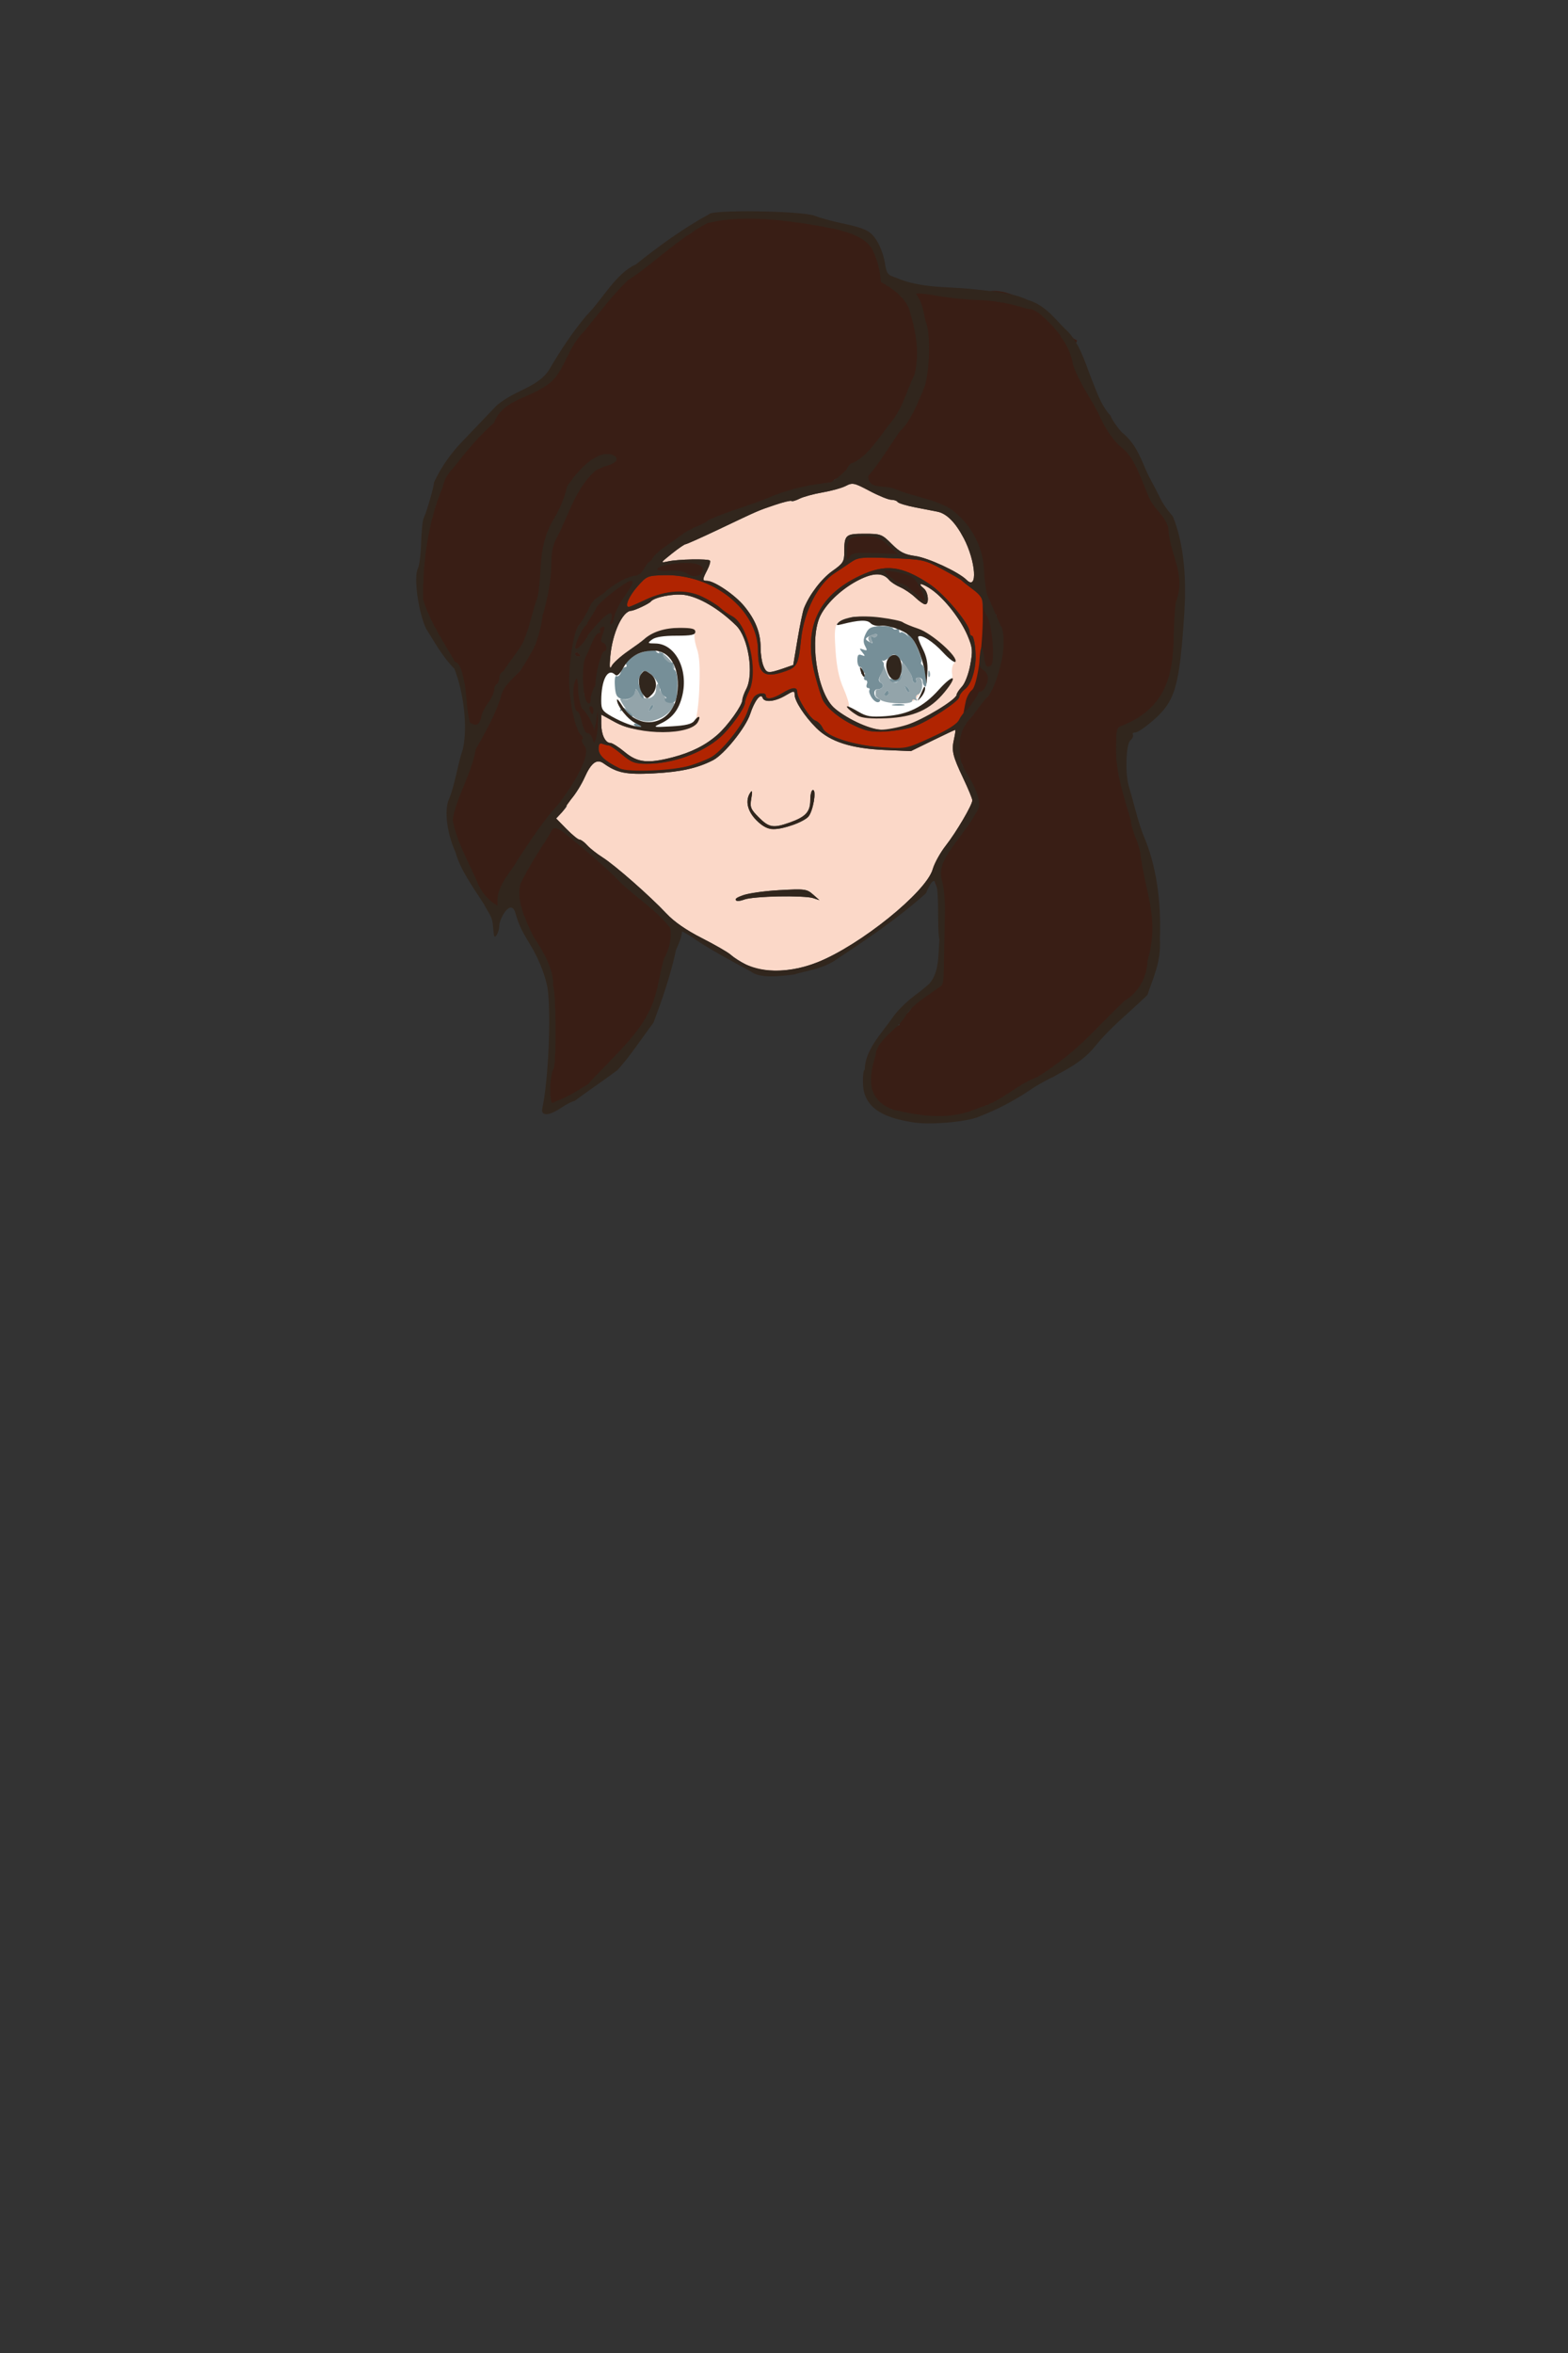 <?xml version="1.0" encoding="UTF-8" standalone="no"?>
<!-- Created with Inkscape (http://www.inkscape.org/) -->

<svg
   version="1.1"
   id="svg2"
   width="192"
   height="288"
   viewBox="0 0 192 288"
   xmlns="http://www.w3.org/2000/svg"
   xmlns:svg="http://www.w3.org/2000/svg">
  <rect x="0" y="0" width="192" height="288" fill="#333333" stroke="none"/>
  <defs
     id="defs6" />
  <g
     id="g8"
     transform="translate(6,-4)">
    <g
       id="g116"
       transform="translate(1.061,-27.951)">
      <path
         id="whites"
         style="display:inline;fill:#ffffff;stroke:#1bff54;stroke-opacity:0"
         d="m 101.388,76.489 c 0.618,2.666 1.246,7.988 2.344,10.393 0.924,1.273 2.596,1.19 3.958,1.039 2.475,0.258 4.947,-0.81 6.523,-1.946 1.811,-1.006 3.021,-3.059 2.941,-4.843 -0.573,-1.631 -1.298,-2.796 -2.631,-3.803 -5.584,-1.791 -6.726,-1.512 -10.946,-1.725 M 73.504,87.391 c 1.854,1.097 4.012,1.817 6.855,2.307 2.402,0.175 4.388,-0.249 5.882,-2.042 0.392,-1.784 0.441,-4.148 -0.068,-5.927 -0.031,-1.713 -0.841,-3.313 -1.065,-4.855 -1.56,-0.592 -3.422,-0.247 -5.053,0.347 -5.02,4.306 -7.202,4.524 -6.551,10.169 z"
         transform="translate(-7.061,31.951)" />
      <path
         style="display:inline;fill:#391e15;stroke-width:0.32"
         d="m 103.447,168.475 c -1.643,-0.792 -1.242,-0.579 -1.297,-0.745 -0.055,-0.166 -0.567,0.111 -0.866,0.182 -0.982,0.235 -1.644,-0.641 -1.835,-3.025 -0.104,-1.293 0.313,-2.514 0.224,-2.659 -0.089,-0.145 -0.37,-0.663 -0.191,-0.774 0.179,-0.111 0.148,-0.358 0.148,-0.604 0,-0.87 2.712,-3.41 3.388,-3.41 0.189,0 -0.055,-0.415 -0.055,-0.652 0,-0.237 0.686,-0.47 1.038,-0.788 0.352,-0.319 0.64,-0.753 0.64,-0.965 0,-0.239 0.26,-0.947 0.756,-0.852 0.674,0.129 0.389,0.196 0.786,-0.755 0.371,-0.888 0.743,-1.226 1.252,-1.093 0.617,0.161 0.694,0.5 0.739,-2.662 0.026,-1.825 0.074,-4.674 0.107,-6.17 0.035,-1.564 -0.65,-2.955 -0.893,-3.69 -0.632,-1.914 0.259,-3.156 1.45,-3.858 0.983,-0.58 1.629,-1.643 1.421,-2.294 -0.111,-0.347 1.094,-2.362 1.412,-2.362 0.528,0 0.204,-3.227 -0.416,-4.187 -0.341,-0.528 -0.309,-1.124 -0.416,-1.432 -0.106,-0.308 -0.326,-0.56 -0.488,-0.56 -0.162,0 -0.13,-0.306 0.07,-0.681 0.229,-0.428 -0.414,-0.799 -0.608,-0.924 -0.46,-0.296 0.085,-1.759 0.695,-2.471 0.294,-0.344 0.768,-0.404 0.673,-0.404 -0.094,0 0.159,-0.353 0.563,-0.785 1.122,-1.198 1.181,-2.17 1.181,-2.409 0,-0.12 0.575,0.062 0.846,-0.136 0.841,-0.615 1.404,-4.654 1.404,-6.719 0,-1.038 0.519,-1.843 0.343,-1.952 -0.176,-0.109 -0.806,-0.3 -0.806,-0.642 0,-0.342 0.359,-0.798 0.204,-0.798 -0.155,0 -0.845,-0.336 -0.938,-0.692 -0.093,-0.356 0.29,-0.708 0.258,-0.836 -0.033,-0.128 -0.822,-0.411 -0.996,-0.737 -0.174,-0.326 -0.641,-1.82 -0.712,-3.321 -0.107,-2.26 0.288,-2.738 -0.259,-3.212 -0.833,-1.089 -0.511,-2.395 -1.97,-2.556 -1.555,-1.104 -3.07,-1.853 -4.93,-2.307 -0.821,-0.098 -2.205,-0.347 -2.966,-0.715 -1.991,-0.393 -3.913,-1.615 -3.814,-2.564 0.277,-0.155 1.345,-0.756 1.563,-1.283 0.218,-0.526 0.182,-1.397 0.515,-1.503 0.333,-0.106 0.473,-0.309 0.473,-0.614 0,-0.305 0.792,-0.506 1.003,-0.717 0.211,-0.211 -0.69,-0.694 -0.814,-0.694 -0.124,0 0.568,-0.247 1.16,-0.819 1.008,-0.976 1.548,-2.245 2.885,-5.477 0.719,-1.738 1.194,-6.455 0.543,-7.673 -0.381,-1.908 -1.023,-2.917 -1.391,-4.012 0.77,-0.505 1.748,-0.212 3.108,0.037 1.36,0.248 3.757,0.346 5.165,0.379 2.344,-0.838 4.323,0.082 5.955,1.167 0.766,0 2.018,0.76 3.223,1.972 1.123,1.185 1.482,1.912 2.841,2.595 -0.614,1.649 0.171,2.482 0.385,3.833 0.031,1.581 1.594,2.525 2.155,3.563 0.6,1.039 0.897,2.409 1.462,3.161 2.055,1.292 3.497,3.175 4.137,4.927 -0.002,1.959 1.017,3.281 2.141,4.796 1.367,1.903 1.712,4.466 2.601,6.536 0.296,0 0.002,4.791 -0.293,4.974 -0.135,0.084 -0.024,1.925 -0.077,4.091 -0.133,5.423 -0.317,5.736 -1.127,6.874 -0.396,0.556 -0.582,1.246 -0.63,1.696 -0.072,0.674 -2.453,2.569 -2.952,2.569 -0.077,0 -0.445,0.181 -0.818,-0.191 -1.804,0.245 -1.762,3.408 -1.763,3.493 -0.003,3.19 0.794,6.33 1.058,7.258 0.07,0.248 0.806,0.402 0.747,1.153 -0.05,0.634 0.081,1.059 0.291,1.27 0.47,0.47 0.962,1.426 1.214,3.293 0.207,1.532 0.584,3.259 1.133,4.455 0.43,0.938 0.253,4.574 -0.204,5.743 -0.194,0.495 -0.175,1.577 -0.175,2.512 0,1.121 -0.34,2.101 -0.657,2.364 -0.264,0.219 -0.524,0.602 -0.524,0.905 0,0.643 -1.075,1.924 -1.841,2.036 -0.474,0.07 -3.094,2.597 -2.691,2.597 0.09,0 -0.812,0.129 -1.033,0.396 -2.012,1.782 0.005,1.344 -1.772,2.43 -0.584,0 -0.905,0.513 -0.905,0.943 0,0.459 -2.688,2.682 -3.137,2.549 -1.601,0.559 -2.136,0.886 -2.979,1.742 -1.034,1.13 -2.355,0.487 -3.391,1.413 -0.977,0.373 -1.725,-0.118 -1.953,0.854 0.036,0.731 -1.079,0.379 -1.697,0.494 -0.618,0.116 -1.035,0.216 -1.035,0.384 -3.744,0.083 -4.268,0.355 -7.041,-0.257 z m -43.619,-1.306 c -0.423,0.423 0.111,-3.772 0.54,-4.352 0.353,-0.478 0.181,-9.425 -0.177,-9.992 -0.152,-0.241 -0.093,-0.826 0.079,-0.998 0.406,-0.406 -0.258,-2.431 -0.791,-2.431 -0.221,0 -0.623,-0.177 -0.623,-0.447 0,-0.437 -0.553,-2.009 -1.014,-2.433 -0.237,-1.089 -0.475,-1.886 -0.911,-2.628 -0.675,-1.29 -0.89,-3.446 -0.619,-4.399 1.158,-2.379 1.533,-3.915 3.46,-5.933 0,-0.724 1.547,-1.021 2.527,-0.082 1.728,1.26 3.278,3.539 5.007,4.137 1.061,0.819 2.6,1.941 3.171,3.023 1.948,0.903 4.273,3.463 5.211,4.939 0.511,0.286 0.291,0.494 -0.204,1.979 -0.291,0.872 -0.189,1.995 -0.314,2.171 -1.06,1.019 -0.685,2.386 -0.862,3.459 -1.495,0.787 -0.711,1.372 -1.091,2.505 -0.16,1.222 -1.088,2.402 -1.824,3.262 -0.407,0.266 -0.831,0.863 -1.212,1.542 -0.382,0.679 -1.45,1.813 -2.157,2.303 -2.561,0.954 -0.65,0.918 -2.931,2.245 -0.88,0.514 -1.733,0.679 -1.733,0.853 -0.889,0.365 -1.665,1.193 -2.626,1.646 -0.602,0 -0.673,-0.185 -0.861,-0.412 z M 49.816,137.832 c -0.708,-1.847 -1.451,-3.869 -1.795,-5.556 0.181,-3.057 1.254,-5.512 2.563,-7.634 0.025,-0.652 -0.082,-1.436 0.034,-1.364 0.865,-2.461 2.544,-4.132 2.985,-5.954 0.23,-0.985 1.172,-1.414 2.934,-3.183 0.56,-0.562 0.4,-1.619 0.457,-1.971 1.031,-1.623 1.434,-2.854 1.72,-4.678 0.776,-2.81 1.372,-4.744 1.393,-6.839 0.162,-2.175 0.987,-4.629 1.633,-6.006 0.731,-1.159 1.155,-1.674 1.572,-3.048 -0.095,-0.493 0.497,-1.224 1.914,-2.393 0.934,-0.604 3.954,-0.766 2.071,-1.256 -2.591,-0.061 -2.771,1.512 -3.855,2.875 -0.97,1.553 -1.075,3.096 -2.006,4.712 -1.108,1.818 -1.395,3.398 -1.536,6.305 0.31,3.566 -1.568,7.533 -2.983,10.111 -0.939,2.916 -2.809,5.187 -4.681,7.782 0,0.387 -0.614,1.848 -0.878,1.949 -1.543,-0.284 -1.45,-2.679 -1.549,-4.006 -0.438,-2.634 -1.093,-4.269 -2.529,-6.023 -1.057,-2.372 -2.561,-3.899 -2.786,-6.226 -0.088,-1.648 0.841,-10.653 1.341,-12.35 0.092,-0.311 0.724,-0.537 0.866,-0.45 0.141,0.087 -0.363,-0.832 -0.256,-1.504 0.126,-0.787 0.86,-1.72 1.585,-2.467 1.366,-1.641 2.847,-3.095 3.971,-4.516 1.589,-0.217 1.797,-1.806 2.757,-2.807 2.204,-1.24 3.649,-2.015 5.56,-2.558 1.666,-2.084 1.921,-4.829 3.545,-6.679 1.669,-1.214 2.354,-2.926 3.933,-4.06 1.462,-1.733 2.148,-2.562 3.478,-3.864 1.731,-0.495 4.301,-3.094 4.987,-3.57 1.554,0.523 1.962,-1.164 3.136,-2.009 0.516,-0.515 1.939,-0.635 7.437,-0.468 0.352,0.011 1.371,0.25 2.427,0.206 1.056,-0.043 2.469,0.186 2.924,0.402 0.455,0.215 1.9,0.708 3.104,0.988 2.609,0.605 4.711,1.782 5.278,2.994 -0.108,0.966 0.668,2.114 0.677,2.776 2.112,1.857 0.328,-0.212 2.242,1.673 0.106,0.334 -0.465,1.047 -0.135,1.152 0.347,0.11 1.49,0.713 1.617,1.305 0.121,0.564 0.242,1.263 0.432,1.498 0.548,0.679 0.693,6.159 0.188,7.069 -1.029,2.951 -2.323,4.743 -3.808,6.917 -1.884,2.546 -3.888,3.935 -4.228,4.817 -0.78,0.125 -2.357,0.678 -2.42,0.715 -0.141,0.22 -0.4,0.404 -0.576,0.409 -1.579,0.044 -4.154,1.246 -4.154,1.48 -1.763,0.583 -3.533,1.186 -5.759,1.873 -2.283,0.876 -4.123,1.605 -6.071,2.58 -2.019,1.214 -2.63,1.386 -4.073,2.433 -3.365,4.261 -5.163,3.305 -7.472,5.426 -0.471,0.437 -1.058,0.44 -1.196,0.44 -0.138,0 0.089,0.501 -0.091,0.897 -0.403,0.891 -1.502,1.775 -1.944,2.349 -0.625,0.811 -0.534,4.22 -0.496,6.95 0.292,2.146 0.312,4.212 1.766,6.253 0.781,1.731 0.812,2.077 -1.084,5.275 0.117,0.543 -0.45,2.191 -1.71,3.545 -1.808,2.119 -3.921,4.664 -5.434,6.667 -0.631,2.844 -1.107,5.121 -3.598,6.346 -1.652,-1.608 -2.723,-4.02 -3.428,-5.73 z M 55.091,142.4 c 0,-0.44 0.073,-0.62 0.161,-0.4 0.089,0.22 0.089,0.58 0,0.8 -0.089,0.22 -0.161,0.04 -0.161,-0.4 z m 9.922,-19.897 c 0.018,-0.413 0.065,-0.857 -0.136,-0.817 -0.2,0.04 -0.854,-0.45 -1.02,-1.198 -0.166,-0.748 -0.549,-1.758 -0.689,-1.758 -1.059,-1.644 0.586,-6.959 1.316,-2.057 -0.636,1.799 -1.19,-0.179 0.173,0.489 -0.114,0.185 1.16,1.047 1.319,1.159 1.125,0.895 -0.493,3.896 -0.055,1.998 0.224,-1.368 0.219,-1.788 0.24,-0.16 0.009,0.704 0.266,1.728 0.138,2.168 -0.685,0.961 -1.317,1.34 -1.286,0.175 z M 111.147,118.08 c 0.118,-0.616 -0.338,-1.359 0.014,-1.651 0.423,-0.352 1.126,-1.055 1.126,-1.824 0,-1.061 0.055,-1.838 0.64,-1.525 0.352,0.188 1.431,1.546 1.426,1.936 -1.105,2.217 -1.979,2.811 -2.576,3.745 -0.486,0.4 -1.222,1.046 -1.027,0.027 z m -46.627,-1 c -0.301,-1.506 -0.815,-4.057 -0.463,-4.684 0.172,-0.306 0.657,-1.582 0.916,-2.242 2.413,-2.74 2.682,-1.959 2.276,-0.507 -0.282,0.765 -0.274,0.839 0.037,0.946 0.455,0.156 0.064,1.088 -0.375,1.088 -0.488,2.369 -1.498,5.048 -1.114,5.99 0.088,1.09 -1.05,0.552 -1.278,-0.59 z m 49.014,-3.866 c -0.08,-0.227 -0.88,-1.737 -0.914,-3.409 -0.056,-2.722 0.606,-4.393 1.026,-3.859 0.525,0.667 1.51,5.168 1.347,6.837 -0.108,1.11 -1.194,1.189 -1.459,0.432 z M 63.36,111.981 c 0,-0.186 0.144,-0.25 0.32,-0.141 0.176,0.109 0.32,0.261 0.32,0.339 0,0.078 -0.144,0.141 -0.32,0.141 -0.176,0 -0.32,-0.152 -0.32,-0.339 z m 0,-0.763 c 0,-0.56 0.779,-3.401 1.058,-3.401 1.176,-2.263 3.378,-4.267 5.804,-5.246 0.395,0 0.73,0.756 -0.021,1.869 -1.117,1.083 -1.709,3.446 -2.478,4.419 -0.236,-1.323 -1.017,-1.093 -2.229,1.067 -0.348,0.888 -2.134,1.842 -2.134,1.292 z m 42.135,-5.496 c -1.602,-1.451 -2.609,-2.318 -2.939,-2.319 -0.512,-0.002 -1.836,-2.014 -1.344,-2.029 0.211,-0.006 1.343,0.049 2.192,0.231 1.373,0.295 2.112,1.018 2.79,2.297 0.747,1.408 -0.064,2.396 -0.698,1.821 z m -28.563,-2.952 c -0.473,-0.332 -1.405,-0.856 -2.467,-0.783 -1.964,0.136 -1.668,-0.91 0.307,-1.254 2.165,-0.376 4.479,0.355 4.601,0.99 -0.523,0.832 -0.149,1.264 -2.442,1.047 z m 19.236,-3.018 c -0.013,-1.958 0.65,-2.505 2.506,-2.505 1.517,0 2.382,0.199 3.306,1.259 l 1.137,1.303 -3.042,0.244 c -2.352,0.188 -2.161,-0.116 -2.433,0.349 -0.274,0.47 -1.47,0.036 -1.475,-0.65 z"
         id="hair1" />
      <path
         style="display:inline;fill:#fbd8c8;stroke-width:0.32"
         d="m 84.32,150.029 c -0.704,-0.365 -1.568,-0.917 -1.92,-1.228 -0.352,-0.311 -1.941,-1.227 -3.532,-2.035 -1.902,-0.967 -3.383,-1.993 -4.325,-2.998 -2.009,-2.142 -6.298,-5.911 -7.823,-6.875 -0.704,-0.445 -1.554,-1.116 -1.89,-1.491 -0.335,-0.375 -0.754,-0.682 -0.93,-0.682 -0.176,0 -0.892,-0.583 -1.591,-1.296 l -1.271,-1.296 0.736,-0.784 c 0.405,-0.431 0.646,-0.784 0.536,-0.784 -0.11,0 0.173,-0.396 0.629,-0.88 0.456,-0.484 1.169,-1.641 1.585,-2.57 0.809,-1.807 1.489,-2.314 2.319,-1.725 1.667,1.182 2.742,1.397 6.117,1.225 3.3,-0.169 5.393,-0.632 7.291,-1.613 1.365,-0.706 4.009,-3.995 4.55,-5.661 0.52,-1.6 1.305,-2.618 1.52,-1.972 0.201,0.604 1.51,0.475 2.781,-0.274 1.034,-0.61 1.138,-0.621 1.138,-0.118 0,0.781 1.201,2.63 2.648,4.077 1.685,1.685 4.292,2.524 8.392,2.699 l 3.2,0.137 2.664,-1.302 c 1.465,-0.716 2.71,-1.302 2.766,-1.302 0.056,0 -0.012,0.507 -0.152,1.128 -0.324,1.436 -0.181,2.037 1.152,4.853 0.599,1.265 1.09,2.455 1.09,2.645 0,0.558 -1.955,3.889 -3.26,5.555 -0.664,0.847 -1.379,2.143 -1.591,2.88 -0.802,2.797 -8.875,9.309 -14.125,11.394 -3.133,1.245 -6.64,1.363 -8.704,0.294 z m 3.992,-8.364 c 1.852,-0.031 3.728,0.061 4.168,0.204 l 0.8,0.26 -0.8,-0.706 c -0.751,-0.662 -1.008,-0.694 -4.177,-0.515 -1.857,0.105 -3.84,0.385 -4.405,0.623 -1.211,0.509 -1.021,0.977 0.207,0.51 0.462,-0.176 2.355,-0.345 4.207,-0.376 z m 1.678,-8.724 c 0.806,-0.274 1.676,-0.742 1.934,-1.04 0.577,-0.664 1.022,-3.261 0.559,-3.261 -0.178,0 -0.324,0.554 -0.324,1.23 0,1.45 -0.566,2.066 -2.536,2.761 -2.001,0.706 -2.517,0.619 -3.771,-0.635 -1.006,-1.006 -1.101,-1.248 -0.916,-2.32 0.149,-0.864 0.116,-1.063 -0.12,-0.717 -0.66,0.969 -0.372,2.269 0.751,3.392 1.241,1.241 2.153,1.362 4.423,0.589 z M 69.44,124 c -0.737,-0.616 -1.538,-1.12 -1.779,-1.12 -0.614,0 -1.101,-1.038 -1.101,-2.348 v -1.11 l 1.704,0.923 c 1.334,0.722 2.212,0.858 4.322,1.017 2.606,0.197 5.059,-0.282 5.448,-0.911 0.093,-0.15 0.431,-1.795 0.522,-3.924 0.123,-2.853 0.049,-4.213 -0.282,-5.171 -0.246,-0.715 -0.374,-1.583 -0.284,-1.928 0.15,-0.573 -1.007,-0.331 -1.825,-0.362 -1.859,-0.071 -3.363,0.219 -4.368,1.136 -0.216,0.197 -1.115,0.863 -1.998,1.479 -0.883,0.616 -1.76,1.408 -1.95,1.76 -0.267,0.496 -0.306,0.226 -0.175,-1.201 0.259,-2.802 1.484,-5.472 2.536,-5.527 0.421,-0.022 2.204,-0.859 2.428,-1.139 0.42,-0.526 2.765,-0.992 4.082,-0.811 1.813,0.248 4.274,1.701 6.36,3.753 1.495,1.471 2.202,5.909 1.236,7.762 -0.263,0.504 -0.478,1.109 -0.478,1.344 0,0.656 -1.789,3.158 -3.05,4.265 -1.466,1.287 -3.209,2.162 -5.488,2.756 C 72.265,125.433 70.987,125.293 69.44,124 Z m 28.374,-3.661 c -1.026,-0.5 -2.289,-1.314 -2.806,-1.81 -2.078,-1.991 -2.996,-8.549 -1.58,-11.291 0.819,-1.586 2.721,-3.327 4.733,-4.331 1.759,-0.878 2.899,-0.871 3.64,0.023 0.213,0.257 0.831,0.661 1.373,0.897 0.542,0.236 1.375,0.804 1.852,1.262 0.476,0.457 1.016,0.832 1.2,0.832 0.513,0 0.396,-1.47 -0.154,-1.926 -0.991,-0.822 -0.149,-0.673 1.029,0.183 1.596,1.159 3.518,3.655 4.343,5.641 0.59,1.419 0.621,1.795 0.298,3.533 -0.205,1.101 -0.644,2.246 -1.012,2.638 -0.358,0.381 -0.651,0.827 -0.652,0.992 -0.003,0.573 -4.136,3.197 -6.079,3.802 -2.628,0.818 -3.971,0.636 -6.186,-0.443 z m 7.742,-1.632 c 2.116,-1.061 4.203,-3.048 3.974,-4.243 -0.091,-0.477 0.008,-1.077 0.221,-1.333 0.594,-0.715 -2.505,-3.326 -4.533,-4.002 -0.856,-0.285 -1.539,-0.687 -1.734,-0.839 -0.604,-0.47 -5.019,-1.073 -6.3,-0.784 -2.051,0.463 -2.156,0.678 -1.941,3.969 0.136,2.077 0.418,3.443 0.973,4.71 0.43,0.981 0.737,1.971 0.683,2.198 -0.054,0.228 0.333,0.683 0.861,1.012 1.449,0.903 5.591,0.417 7.796,-0.688 z M 104.64,117.639 c 0,-0.066 0.252,-0.318 0.56,-0.56 0.508,-0.398 0.519,-0.387 0.121,0.121 -0.418,0.533 -0.681,0.703 -0.681,0.439 z m -18.248,-4.22 c -0.172,-0.451 -0.314,-1.423 -0.317,-2.16 -0.007,-1.867 -0.614,-3.417 -2.003,-5.111 -1.142,-1.394 -3.675,-3.108 -4.593,-3.108 -0.558,0 -0.552,-0.135 0.064,-1.326 0.277,-0.536 0.425,-1.053 0.328,-1.15 -0.238,-0.238 -3.863,-0.171 -5.107,0.095 -0.992,0.212 -0.987,0.201 0.436,-0.939 0.792,-0.635 1.549,-1.155 1.682,-1.157 0.133,-0.002 1.933,-0.806 4,-1.788 5.113,-2.429 4.808,-2.296 6.93,-3.015 1.041,-0.353 1.959,-0.574 2.041,-0.493 0.081,0.081 0.526,-0.044 0.987,-0.278 0.462,-0.234 1.732,-0.58 2.823,-0.768 1.091,-0.188 2.375,-0.548 2.854,-0.799 0.81,-0.424 1.012,-0.381 2.901,0.621 1.117,0.592 2.308,1.077 2.647,1.077 0.339,0 0.693,0.123 0.786,0.274 0.093,0.151 1.074,0.449 2.179,0.663 1.105,0.214 2.31,0.447 2.677,0.519 1.137,0.221 2.22,1.305 3.239,3.243 1.491,2.837 1.737,6.499 0.343,5.105 -0.97,-0.97 -4.692,-2.699 -6.281,-2.917 -1.314,-0.181 -1.875,-0.468 -2.883,-1.476 C 100.928,97.333 100.788,97.28 98.792,97.28 96.466,97.28 96.32,97.414 96.32,99.553 c 0,1.132 -0.148,1.365 -1.458,2.288 -1.322,0.932 -2.812,2.885 -3.478,4.559 -0.14,0.352 -0.493,2.058 -0.784,3.791 l -0.529,3.151 -1.275,0.444 c -1.766,0.615 -2.046,0.572 -2.403,-0.367 z"
         id="skin" />
      <path
         style="display:inline;fill:#93a4aa;stroke-width:0.32"
         d="m 71.223,120.089 c -0.628,-0.16 -1.512,-1.041 -2.146,-2.137 -0.296,-0.512 -0.266,-0.576 0.189,-0.401 0.581,0.223 1.44,-0.433 1.475,-1.128 0.012,-0.233 0.178,-0.099 0.369,0.297 0.564,1.169 2.169,0.834 2.169,-0.453 0,-0.45 0.139,-0.699 0.325,-0.584 0.179,0.111 0.25,0.323 0.157,0.473 -0.092,0.15 0.023,0.464 0.258,0.698 0.234,0.234 0.488,0.57 0.563,0.746 0.075,0.176 0.317,0.3 0.537,0.276 0.986,-0.11 -0.096,1.457 -1.375,1.992 -1.112,0.465 -1.451,0.494 -2.521,0.221 z m 1.675,-1.857 c -0.099,-0.099 -0.277,0.079 -0.398,0.395 -0.174,0.456 -0.137,0.493 0.179,0.179 0.219,-0.217 0.317,-0.475 0.218,-0.574 z M 100.88,117.689 c -0.396,-0.191 -0.72,-0.469 -0.72,-0.618 0,-0.149 0,-0.379 0,-0.511 0,-0.132 0.132,-0.24 0.293,-0.24 0.541,0 0.812,-0.512 0.405,-0.764 -0.31,-0.192 -0.321,-0.464 -0.046,-1.183 l 0.357,-0.933 0.45,1.064 c 0.627,1.482 1.545,1.283 1.681,-0.364 l 0.1,-1.215 0.62,0.788 c 0.341,0.433 0.62,1.017 0.62,1.297 0,0.28 0.152,0.51 0.339,0.51 0.186,0 0.25,-0.144 0.141,-0.32 -0.109,-0.176 0.029,-0.32 0.306,-0.32 0.635,0 0.57,1.822 -0.074,2.069 -0.238,0.091 -0.329,0.333 -0.203,0.538 0.143,0.231 0.09,0.285 -0.14,0.143 -0.203,-0.126 -0.369,-0.076 -0.369,0.111 0,0.441 -2.818,0.402 -3.76,-0.052 z M 101.76,116.8 c 0,-0.176 -0.064,-0.32 -0.141,-0.32 -0.078,0 -0.23,0.144 -0.339,0.32 -0.109,0.176 -0.045,0.32 0.141,0.32 0.186,0 0.339,-0.144 0.339,-0.32 z m 2.28,-0.725 c -0.316,-0.314 -0.353,-0.277 -0.179,0.179 0.12,0.316 0.299,0.493 0.398,0.395 0.099,-0.099 2e-4,-0.357 -0.218,-0.574 z m 2.546,-1.701 c 0.015,-0.373 0.091,-0.449 0.193,-0.193 0.092,0.231 0.081,0.507 -0.025,0.613 -0.106,0.106 -0.182,-0.083 -0.168,-0.42 z m -32.238,-1.614 c -0.557,-0.594 -0.874,-1.079 -0.705,-1.079 0.414,0 1.878,1.486 1.878,1.905 0,0.43 0.018,0.442 -1.173,-0.826 z m 24.999,-2.381 c -0.249,-0.403 0.007,-0.717 0.664,-0.813 0.26,-0.038 0.39,0.064 0.289,0.228 -0.101,0.163 -0.342,0.199 -0.536,0.079 -0.227,-0.14 -0.279,-0.028 -0.148,0.315 0.228,0.595 0.056,0.717 -0.269,0.191 z M 103.959,109.84 c -0.398,-0.508 -0.387,-0.519 0.121,-0.121 0.533,0.418 0.703,0.681 0.439,0.681 -0.067,0 -0.318,-0.252 -0.56,-0.56 z"
         id="eye2" />
      <path
         style="display:inline;fill:#768f98;stroke-width:0.32"
         d="m 70.578,120.67 c -0.099,-0.16 0.109,-0.215 0.461,-0.123 0.747,0.195 0.842,0.413 0.179,0.413 -0.254,0 -0.542,-0.131 -0.64,-0.29 z m -0.816,-1.466 c -0.217,-0.262 -0.545,-0.384 -0.729,-0.271 -0.2,0.124 -0.237,0.05 -0.092,-0.184 0.181,-0.293 0.392,-0.253 0.849,0.16 0.335,0.303 0.608,0.6 0.608,0.661 0,0.238 -0.26,0.089 -0.637,-0.366 z m 2.738,-0.577 c 0.12,-0.316 0.299,-0.493 0.398,-0.395 0.099,0.099 2.05e-4,0.357 -0.218,0.574 -0.316,0.314 -0.353,0.277 -0.179,-0.179 z m 29.823,-0.453 c 0.398,-0.076 0.974,-0.074 1.28,0.006 0.306,0.08 -0.02,0.143 -0.724,0.139 -0.704,-0.004 -0.954,-0.069 -0.556,-0.146 z m -27.936,-0.434 c -0.102,-0.165 -0.069,-0.302 0.074,-0.305 0.142,-0.003 0.069,-0.125 -0.162,-0.272 -0.232,-0.147 -0.455,-0.469 -0.495,-0.715 -0.134,-0.81 -0.847,-1.867 -1.492,-2.213 -0.531,-0.284 -0.692,-0.212 -0.991,0.443 -0.279,0.612 -0.249,0.998 0.137,1.772 0.271,0.544 0.383,0.989 0.247,0.989 -0.136,0 -0.403,-0.324 -0.594,-0.72 -0.191,-0.396 -0.357,-0.53 -0.369,-0.297 -0.04,0.779 -0.863,1.314 -1.662,1.08 -0.627,-0.184 -0.776,-0.466 -0.852,-1.609 -0.055,-0.831 0.032,-1.31 0.217,-1.195 0.17,0.105 0.401,-0.099 0.513,-0.454 0.113,-0.355 0.347,-0.645 0.522,-0.645 0.175,0 0.24,-0.125 0.146,-0.277 -0.27,-0.436 0.814,-1.227 2.199,-1.603 0.848,-0.231 1.332,-0.237 1.466,-0.021 0.11,0.178 0.404,0.27 0.654,0.205 0.25,-0.065 0.338,-0.055 0.195,0.022 -0.143,0.077 -0.016,0.41 0.283,0.74 0.298,0.33 0.689,0.508 0.869,0.397 0.197,-0.122 0.228,-0.042 0.076,0.203 -0.14,0.226 -0.087,0.506 0.119,0.634 0.371,0.229 0.483,1.254 0.337,3.076 -0.055,0.684 -0.253,0.989 -0.665,1.02 -0.323,0.024 -0.67,-0.091 -0.772,-0.255 z m 25.328,-0.346 c -0.269,-0.384 -0.414,-0.818 -0.323,-0.965 0.091,-0.147 0.018,-0.268 -0.163,-0.268 -0.181,0 -0.246,-0.216 -0.145,-0.48 0.101,-0.264 0.029,-0.48 -0.16,-0.48 -0.19,0 -0.252,-0.239 -0.14,-0.532 0.136,-0.356 0.081,-0.456 -0.166,-0.303 -0.242,0.15 -0.305,0.057 -0.18,-0.268 0.105,-0.273 0.031,-0.497 -0.164,-0.497 -0.195,0 -0.354,-0.375 -0.354,-0.834 0,-0.642 0.121,-0.788 0.525,-0.633 0.459,0.176 0.469,0.133 0.08,-0.346 -0.393,-0.483 -0.378,-0.522 0.122,-0.335 0.484,0.182 0.517,0.119 0.225,-0.426 -0.251,-0.469 -0.231,-0.87 0.074,-1.507 0.347,-0.724 0.642,-0.878 1.772,-0.928 0.746,-0.033 1.439,0.075 1.54,0.24 0.102,0.164 0.319,0.216 0.483,0.115 0.164,-0.101 0.298,-0.008 0.298,0.208 0,0.216 0.09,0.302 0.2,0.192 0.11,-0.11 0.434,0.053 0.72,0.362 0.286,0.309 0.376,0.347 0.2,0.085 -0.235,-0.349 -0.216,-0.414 0.071,-0.242 0.498,0.299 1.736,3.073 1.525,3.416 -0.088,0.142 -0.036,0.306 0.115,0.365 0.151,0.059 0.354,0.719 0.452,1.467 0.101,0.777 0.053,1.283 -0.112,1.181 -0.159,-0.098 -0.29,-0.386 -0.29,-0.64 0,-0.254 -0.225,-0.461 -0.499,-0.461 -0.274,0 -0.41,0.144 -0.301,0.32 0.109,0.176 0.045,0.32 -0.141,0.32 -0.186,0 -0.341,-0.252 -0.344,-0.56 -0.003,-0.308 -0.492,-1.136 -1.087,-1.839 -1.043,-1.233 -1.105,-1.259 -1.701,-0.719 -0.34,0.308 -0.716,0.489 -0.836,0.402 -0.119,-0.087 -0.088,-0.003 0.068,0.186 0.172,0.208 0.094,0.727 -0.199,1.313 -0.402,0.806 -0.411,1.014 -0.052,1.236 0.459,0.284 0.168,0.782 -0.456,0.782 -0.537,0 -0.474,0.925 0.079,1.145 0.318,0.126 0.352,0.255 0.109,0.405 -0.196,0.121 -0.577,-0.093 -0.845,-0.477 z m -0.1,-7.206 c -0.131,-0.343 -0.079,-0.455 0.148,-0.315 0.194,0.12 0.435,0.084 0.536,-0.079 0.217,-0.35 -0.433,-0.291 -1.054,0.096 -0.366,0.228 -0.366,0.314 0,0.546 0.588,0.373 0.604,0.362 0.37,-0.248 z M 101.28,116.8 c 0.109,-0.176 0.261,-0.32 0.339,-0.32 0.078,0 0.141,0.144 0.141,0.32 0,0.176 -0.152,0.32 -0.339,0.32 -0.186,0 -0.25,-0.144 -0.141,-0.32 z m 2.581,-0.546 c -0.174,-0.456 -0.137,-0.493 0.179,-0.179 0.219,0.217 0.317,0.475 0.218,0.574 -0.099,0.099 -0.277,-0.079 -0.398,-0.395 z m -1.927,-1.032 c -0.127,-0.206 -0.003,-0.256 0.322,-0.131 0.297,0.114 0.666,0.007 0.841,-0.244 0.26,-0.372 0.29,-0.366 0.181,0.033 -0.158,0.579 -1.057,0.807 -1.345,0.341 z"
         id="eye1" />
      <path
         style="display:inline;fill:#b02401;stroke-width:0.32"
         d="m 68.8,125.996 c -1.804,-0.894 -2.56,-1.599 -2.56,-2.388 0,-0.596 0.128,-0.748 0.506,-0.603 0.278,0.107 0.625,0.194 0.77,0.194 0.145,0 0.867,0.504 1.604,1.12 1.154,0.964 1.572,1.12 3.003,1.12 3.176,0 6.781,-1.298 8.987,-3.234 1.261,-1.107 3.05,-3.609 3.05,-4.265 0,-0.235 0.215,-0.84 0.478,-1.344 1.012,-1.94 -0.132,-6.858 -1.646,-8.318 -1.395,-1.345 -2.627,-2.453 -4.112,-3.16 -1.999,-0.951 -4.388,-0.953 -6.94,0.258 -1.001,0.475 -1.901,0.863 -2,0.863 -0.546,0 -0.007,-1.295 1.03,-2.475 1.155,-1.315 1.252,-1.357 3.27,-1.413 3.416,-0.094 7.229,1.431 9.289,3.85 1.492,1.752 2.219,3.451 2.226,5.378 0.01,2.897 0.731,3.442 3.344,2.533 1.451,-0.505 1.612,-0.828 1.925,-3.872 0.354,-3.436 2.067,-6.814 4.132,-8.148 0.552,-0.357 1.435,-0.948 1.963,-1.314 0.882,-0.612 1.285,-0.653 4.961,-0.509 3.878,0.152 4.07,0.194 6.24,1.358 1.232,0.661 2.311,1.285 2.399,1.389 0.088,0.103 0.7,0.59 1.36,1.082 1.192,0.889 1.2,0.91 1.203,3.198 0.005,3.845 -0.692,8.644 -1.323,9.104 -0.302,0.22 -0.652,0.868 -0.777,1.439 -0.524,2.386 0.117,2.45 -4.085,4.536 -2.96,1.469 -3.176,1.219 -5.921,1.061 -3.545,-0.204 -7.006,-1.289 -7.488,-2.347 -0.19,-0.416 -0.601,-0.838 -0.914,-0.937 -0.63,-0.2 -2.213,-2.696 -2.213,-3.489 0,-0.675 -0.585,-0.632 -1.848,0.138 C 87.578,117.493 86.72,117.63 86.72,117.12 c 0,-0.452 -0.93,-0.398 -1.393,0.08 -0.213,0.22 -0.594,1.037 -0.847,1.815 -0.541,1.665 -3.318,5.132 -4.683,5.838 -2.717,1.405 -9.235,2.017 -10.998,1.144 z m 36.024,-5.102 c 1.738,-0.615 5.576,-3.117 5.576,-3.636 0,-0.227 0.336,-0.676 0.746,-0.999 0.691,-0.544 1.235,-2.18 1.257,-3.78 0.018,-1.307 -0.227,-2.72 -0.471,-2.72 -0.139,0 -0.252,-0.194 -0.252,-0.432 0,-0.999 -3.092,-4.686 -4.96,-5.915 -3.387,-2.228 -5.367,-2.459 -8.48,-0.993 -5.183,2.441 -7.002,6.484 -5.491,12.203 0.358,1.355 0.791,2.723 0.963,3.04 0.576,1.062 2.112,2.295 3.888,3.121 1.46,0.679 2.114,0.798 3.84,0.695 1.144,-0.068 2.667,-0.331 3.384,-0.585 z"
         id="glasses" />
      <path
         style="display:inline;fill:#31261d;stroke-width:0.32"
         d="m 98.622,164.799 c -0.056,-1.093 0.035,-1.919 0.212,-1.919 -0.007,-2.359 2.006,-4.394 3.354,-6.306 0.464,-0.74 1.673,-1.964 2.688,-2.72 1.015,-0.756 1.894,-1.485 1.953,-1.62 1.148,-1.39 0.987,-3.537 1.142,-5.296 -0.45,-1.612 0.449,-10.692 -1.65,-5.653 -3.516,3.157 -7.611,5.883 -11.36,8.365 -1.622,0.946 -3.359,1.141 -4.798,1.578 -1.657,0.197 -4.13,0.54 -5.308,-0.381 -2.407,-1.315 -5.302,-2.836 -7.426,-4.357 l -0.968,-0.551 c -0.075,0.814 -0.434,1.6 -0.746,2.27 -0.638,3.066 -1.727,6.164 -2.761,8.911 -1.41,1.891 -2.917,4.181 -4.418,5.82 -1.699,1.261 -3.774,2.67 -5.262,3.78 -0.223,0 -0.936,0.36 -1.583,0.8 -1.532,1.041 -2.564,1.076 -2.345,0.08 0.735,-3.331 1.096,-11.482 0.649,-14.64 -0.112,-0.792 -0.566,-2.232 -1.008,-3.2 -1.048,-2.477 -2.154,-3.354 -2.869,-5.819 -0.533,-2.324 -2.024,0.463 -2.034,1.24 -0.004,0.876 -0.594,1.891 -0.673,1.158 -0.015,-0.142 -0.079,-0.76 -0.141,-1.372 -0.1,-0.931 -0.68,-1.519 -1.042,-2.3 -1.254,-1.975 -2.926,-4.221 -3.509,-6.4 -0.892,-1.961 -1.379,-4.478 -0.925,-6.201 0.892,-2.045 1.141,-4.45 1.812,-6.381 0.645,-2.792 0.078,-7.062 -1.024,-9.88 -1.474,-1.47 -2.487,-3.364 -3.475,-4.924 -0.964,-2.073 -1.541,-6.333 -0.996,-7.351 0.177,-0.331 0.355,-1.747 0.395,-3.146 C 44.547,96.985 44.688,95.624 44.82,95.36 45.176,94.65 46.08,91.517 46.08,90.993 c 0.997,-2.121 2.22,-3.703 3.408,-4.947 1.558,-1.624 3.493,-3.649 4.301,-4.5 2.375,-1.97 5.094,-2.172 6.466,-4.462 1.359,-2.332 2.933,-4.683 4.545,-6.568 1.948,-1.972 3.56,-5.115 6,-6.199 2.784,-2.238 5.997,-4.549 8.953,-6.138 0.196,-0.589 11.298,-0.434 12.925,0.181 0.683,0.258 2.033,0.636 3.001,0.841 3.256,0.689 3.838,0.968 4.628,2.219 0.417,0.661 0.858,1.865 0.98,2.677 0.202,1.345 0.325,1.509 1.387,1.851 2.917,1.282 6.338,1.088 9.047,1.358 4.305,0.432 5.65,0.689 7.04,1.348 2.375,0.695 3.498,2.592 4.922,3.858 1.677,1.774 2.327,4.501 3.2,6.547 0.504,1.334 1.125,2.817 2.019,3.742 0.179,0.484 0.805,1.408 1.391,2.054 1.857,1.482 2.401,3.436 3.245,5.252 0.386,0.718 0.989,1.87 1.341,2.56 0.414,0.94 1.05,1.753 1.682,2.512 1.511,3.737 1.626,8.188 1.391,11.871 -0.592,8.966 -1.097,10.699 -3.804,13.07 -0.93,0.815 -1.91,1.481 -2.179,1.481 -0.269,0 -0.409,0.128 -0.313,0.284 0.097,0.156 -0.039,0.462 -0.301,0.679 -0.544,0.452 -0.668,4.075 -0.193,5.629 0.156,0.51 0.533,1.864 0.837,3.008 0.304,1.144 0.741,2.512 0.97,3.04 1.499,3.456 2.192,7.862 1.995,12.692 0.161,2.687 -0.756,4.51 -1.526,6.806 -2.599,2.483 -4.572,4.002 -6.393,6.258 -2.033,2.582 -5.159,3.538 -7.613,5.124 -2.217,1.518 -4.319,2.614 -6.571,3.485 -1.552,0.7 -6.405,1.089 -8.382,0.673 -2.952,-0.496 -5.663,-1.485 -5.858,-4.479 z m 14.201,2.744 c 2.947,-0.848 4.601,-2.881 7.14,-3.76 5.417,-3.48 6.7,-5.608 10.676,-9.337 1.804,-1.049 2.792,-3.129 2.801,-4.863 1.495,-5.045 -0.164,-8.118 -0.798,-12.622 -0.106,-1.783 -1.118,-3.063 -1.24,-4.607 -0.783,-2.749 -1.78,-5.579 -1.805,-8.411 0.003,-2.663 0.063,-2.958 0.647,-3.143 6.244,-2.395 6.33,-7.597 6.421,-11.298 0.053,-2.166 0.207,-4.007 0.343,-4.091 1.156,-3.248 -0.922,-5.787 -1.009,-8.873 -0.538,-1.64 -1.448,-1.96 -2.24,-3.416 -0.964,-2.16 -1.814,-5.019 -3.259,-6.204 -1.498,-1.177 -2.415,-2.897 -3.151,-4.55 -1.124,-2.077 -2.286,-3.678 -3.03,-5.774 -0.19,-1.289 -0.781,-2.528 -1.439,-3.34 0,-0.19 -0.704,-1.054 -1.565,-1.92 -1.205,-1.212 -1.794,-1.574 -2.56,-1.574 -2.138,-0.685 -4.107,-1.029 -5.955,-1.079 -1.408,-0.033 -3.673,-0.263 -5.032,-0.512 -1.36,-0.248 -2.559,-0.365 -2.666,-0.258 0.89,1.227 0.909,2.359 1.17,3.349 0.651,1.218 0.53,6.465 -0.189,8.204 -1.337,3.232 -1.921,4.28 -2.93,5.256 -1.441,2.018 -2.41,3.775 -3.9,5.497 -0.011,1.759 2.069,0.998 3.416,1.635 2.484,1.037 5.563,1.289 7.33,2.911 2.309,1.983 3.31,4.652 3.415,6.763 0.071,1.5 0.272,2.995 0.446,3.321 0.568,1.325 1.139,2.599 1.66,3.793 0.176,0.109 0.32,1.047 0.32,2.084 0,2.065 -1.226,5.971 -2.068,6.586 -0.81,0.966 -1.405,1.879 -2.027,2.545 -1.028,1.125 -1.416,2.536 -1.269,3.704 -0.117,1.599 0.438,2.36 1.176,3.641 0.621,0.96 1.351,2.631 1.167,3.569 -1.824,3.706 -5.388,6.32 -4.548,8.911 0.243,0.736 0.397,2.436 0.362,4 -0.033,1.496 -0.082,4.213 -0.107,6.037 -0.045,3.162 -0.14,2.715 -0.694,3.148 -1.582,1.171 -2.834,1.823 -3.833,3.135 -0.906,1.876 -3.667,3.049 -3.84,5.115 -1.077,3.361 -0.745,5.444 1.99,6.614 4.023,0.974 7.298,1.307 10.672,-0.187 z M 64.96,164.64 c 2.834,-3.209 6.712,-6.285 8.026,-10.256 0.64,-1.928 0.795,-3.553 1.255,-5.104 0.742,-1.284 1.009,-2.879 0.74,-3.796 -2.019,-2.536 -4.798,-4.05 -6.761,-6.229 -2.011,-1.954 -4.096,-3.647 -6.098,-5.294 -1.701,-1.288 -1.453,-0.443 -2.282,0.76 -1.13,1.713 -2.259,3.563 -3.129,5.3 -0.68,1.979 0.617,4.634 1.53,6.54 1.256,1.887 2.534,4.07 2.437,6.132 0.358,0.568 0.398,9.603 0.045,10.081 -0.429,0.58 -0.568,3.714 -0.186,4.175 2.402,-0.949 2.513,-1.18 4.424,-2.308 z m 28.064,-14.905 c 5.25,-2.086 13.323,-8.598 14.125,-11.394 0.211,-0.737 0.927,-2.033 1.591,-2.88 1.305,-1.666 3.26,-4.997 3.26,-5.555 0,-0.19 -0.49,-1.38 -1.09,-2.645 -1.333,-2.815 -1.476,-3.416 -1.152,-4.853 0.14,-0.62 0.208,-1.128 0.152,-1.128 -0.056,0 -1.301,0.586 -2.766,1.302 l -2.664,1.302 -3.2,-0.137 c -4.1,-0.176 -6.707,-1.014 -8.392,-2.699 C 91.441,119.601 90.24,117.752 90.24,116.971 c 0,-0.503 -0.104,-0.492 -1.138,0.118 -1.27,0.75 -2.579,0.879 -2.781,0.274 -0.215,-0.646 -1,0.372 -1.52,1.972 -0.541,1.665 -3.185,4.955 -4.55,5.661 -1.897,0.981 -3.991,1.444 -7.291,1.613 -3.375,0.172 -4.449,-0.043 -6.117,-1.225 -0.83,-0.588 -1.51,-0.082 -2.319,1.725 -0.683,1.54 -1.947,2.987 -2.75,4.234 l -0.736,0.784 1.271,1.296 c 0.699,0.713 1.415,1.296 1.591,1.296 0.176,0 0.595,0.307 0.93,0.682 0.335,0.375 1.186,1.046 1.89,1.491 1.525,0.964 5.814,4.734 7.823,6.875 0.942,1.005 2.424,2.031 4.325,2.998 1.591,0.809 3.18,1.724 3.532,2.035 2.519,2.224 6.495,2.574 10.624,0.933 z m -9.957,-7.574 c -0.463,-0.463 2.1,-1.077 5.236,-1.253 3.169,-0.178 3.426,-0.147 4.177,0.515 l 0.8,0.706 -0.8,-0.26 c -1.085,-0.353 -7.331,-0.225 -8.375,0.172 -0.462,0.176 -0.929,0.23 -1.038,0.121 z M 85.568,132.352 c -1.123,-1.123 -1.411,-2.423 -0.751,-3.392 0.236,-0.347 0.269,-0.147 0.12,0.717 -0.185,1.072 -0.089,1.314 0.916,2.32 1.254,1.254 1.77,1.341 3.771,0.635 1.97,-0.695 2.536,-1.311 2.536,-2.761 0,-0.677 0.146,-1.23 0.324,-1.23 0.463,0 0.018,2.597 -0.559,3.261 -0.571,0.658 -3.053,1.539 -4.334,1.539 -0.637,0 -1.282,-0.347 -2.023,-1.088 z m -29.256,4.864 c 1.661,-2.515 3.153,-4.84 5.125,-6.976 1.196,-1.604 4.025,-5.726 3.081,-6.999 -0.285,-0.315 -0.414,-0.677 -0.287,-0.805 0.127,-0.127 0.091,-0.332 -0.081,-0.454 -0.695,-0.495 -1.471,-3.823 -1.508,-6.463 -0.038,-2.73 0.534,-6.183 1.159,-6.994 0.442,-0.574 1.055,-1.635 1.458,-2.526 0.376,-0.741 1.138,-1.074 1.684,-1.514 1.231,-1.142 3.028,-2.086 3.968,-2.086 1.024,-0.408 0.805,-1.292 1.814,-1.891 0.088,-0.336 0.789,-1.048 1.557,-1.582 C 75.051,98.394 76.04,97.687 76.48,97.358 c 0.44,-0.329 1.304,-0.797 1.92,-1.04 0.616,-0.243 1.203,-0.561 1.304,-0.707 2.532,-1.202 5.596,-1.925 7.862,-2.971 2.195,-0.855 4.92,-1.493 6.994,-1.591 0.768,-0.392 1.471,-1.077 2.023,-1.611 0.201,-0.441 0.476,-0.784 0.611,-0.762 1.895,-0.718 3.433,-3.237 4.726,-4.896 1.521,-1.718 2.093,-4.199 3.008,-5.988 0.696,-2.939 0.066,-5.689 -0.753,-8.258 -0.76,-1.42 -1.999,-2.309 -3.375,-3.065 -0.107,-1.498 -0.381,-2.568 -0.983,-3.841 -0.568,-1.212 -2.007,-2.035 -4.615,-2.64 -4.496,-0.899 -10.902,-1.917 -15.627,-0.73 -3.685,1.933 -6.959,5.264 -9.778,7.016 -2.169,2.157 -3.576,4.107 -5.313,6.222 -2.02,1.905 -2.366,4.786 -4.164,6.281 -2.456,2.006 -5.733,1.951 -6.878,4.902 -2.093,1.875 -3.424,3.562 -4.967,5.51 -0.726,0.747 -1.194,1.591 -1.32,2.378 -1.733,4.025 -2.5,9.179 -2.394,13.773 0.854,2.867 2.692,5.417 3.87,7.619 0.651,0 1.222,1.866 1.445,4.718 0.127,1.627 0.36,2.878 0.517,2.781 0.834,0.457 0.983,0.079 1.246,-0.591 0,-0.387 0.36,-1.192 0.8,-1.788 0.44,-0.596 0.8,-1.336 0.8,-1.643 0,-0.307 0.144,-0.648 0.32,-0.757 0.176,-0.109 0.32,-0.462 0.32,-0.785 0,-0.323 0.215,-0.669 0.478,-0.77 0.839,-1.329 2.431,-3.194 2.596,-3.98 0.689,-1.644 0.932,-3.151 1.486,-4.783 0.173,-0.219 0.382,-1.803 0.465,-3.52 0.14,-2.907 0.604,-4.664 1.713,-6.482 0.685,-1.123 1.36,-2.797 1.548,-3.84 1.01,-1.578 3.357,-4.373 5.329,-3.968 1.132,0.284 0.964,1.008 -0.315,1.361 -0.605,0.167 -1.335,0.498 -1.623,0.735 -2.259,2.055 -3.169,5.197 -4.452,7.778 -0.62,1.058 -0.83,1.869 -0.844,3.27 -0.021,2.095 -0.307,3.852 -1.084,6.662 -0.197,1.351 -0.569,2.886 -1.107,4.001 -0.59,0.967 -1.073,1.981 -1.733,2.782 -1.761,1.769 -2.04,2.154 -2.27,3.138 -0.721,2.276 -1.977,4.439 -3.074,6.396 -0.462,2.882 -2.46,6.037 -2.818,8.644 0.508,2.807 2.127,5.448 3.145,7.927 0.562,1.167 1.382,2.037 2.349,2.553 -0.285,-2.399 1.539,-3.898 2.443,-5.584 z m 21.175,-11.575 c 0.818,-0.259 1.917,-0.694 2.443,-0.966 1.365,-0.706 4.009,-3.995 4.55,-5.661 0.253,-0.778 0.634,-1.595 0.847,-1.815 0.462,-0.478 1.393,-0.532 1.393,-0.08 0,0.51 0.858,0.373 1.992,-0.319 1.263,-0.77 1.848,-0.814 1.848,-0.138 0,0.793 1.584,3.289 2.213,3.489 0.313,0.099 0.725,0.521 0.914,0.937 0.482,1.058 3.944,2.143 7.488,2.347 2.745,0.158 2.81,0.144 5.816,-1.238 2.121,-0.975 3.151,-1.636 3.407,-2.184 0.202,-0.432 0.645,-0.981 0.984,-1.218 0.693,-0.831 1.369,-1.874 1.435,-2.241 0.339,0.334 1.08,-0.74 1.092,-1.584 0.006,-0.39 -0.247,-0.846 -0.561,-1.014 -0.443,-0.237 -0.543,-0.602 -0.445,-1.629 0.144,-1.514 0.336,-1.52 0.526,-0.017 0.155,1.224 0.313,1.436 0.831,1.116 0.553,-0.342 0.186,-5.062 -0.472,-6.067 -0.28,-0.428 -0.509,-1.135 -0.509,-1.573 0,-0.546 -0.375,-1.075 -1.2,-1.689 -0.66,-0.492 -1.272,-0.979 -1.36,-1.082 -0.088,-0.103 -1.168,-0.728 -2.399,-1.389 -2.17,-1.164 -2.362,-1.206 -6.24,-1.358 -3.676,-0.145 -4.079,-0.103 -4.961,0.509 -0.528,0.366 -1.412,0.958 -1.963,1.314 -2.064,1.334 -3.778,4.713 -4.132,8.148 -0.314,3.044 -0.474,3.367 -1.925,3.872 -2.613,0.91 -3.334,0.364 -3.344,-2.533 -0.018,-4.969 -5.537,-9.391 -11.515,-9.227 -2.018,0.055 -2.115,0.097 -3.27,1.413 -1.037,1.18 -1.575,2.475 -1.03,2.475 0.099,0 0.999,-0.389 2,-0.863 2.564,-1.216 5.007,-1.352 7.002,-0.389 0.846,0.408 1.826,1.013 2.178,1.344 0.352,0.331 1.017,0.8 1.479,1.042 1.94,1.017 3.253,6.773 2.081,9.122 -0.286,0.573 -0.52,1.229 -0.52,1.457 0,0.645 -1.8,3.155 -3.05,4.252 -2.206,1.937 -5.812,3.234 -8.987,3.234 -1.431,0 -1.849,-0.156 -3.003,-1.12 -0.737,-0.616 -1.459,-1.12 -1.604,-1.12 -0.145,0 -0.491,-0.087 -0.77,-0.194 -0.378,-0.145 -0.506,0.008 -0.506,0.603 0,0.788 0.756,1.493 2.56,2.388 1.043,0.517 6.661,0.288 8.687,-0.355 z M 97.6,120.785 c -1.776,-0.826 -3.312,-2.06 -3.888,-3.121 -0.172,-0.317 -0.605,-1.685 -0.963,-3.04 -1.511,-5.719 0.308,-9.762 5.491,-12.203 3.113,-1.466 5.093,-1.235 8.48,0.993 1.868,1.229 4.96,4.916 4.96,5.915 0,0.238 0.113,0.432 0.252,0.432 0.244,0 0.489,1.413 0.471,2.72 -0.022,1.6 -0.566,3.236 -1.257,3.78 -0.41,0.323 -0.746,0.772 -0.746,0.999 0,0.519 -3.838,3.021 -5.576,3.636 -0.717,0.254 -2.24,0.517 -3.384,0.585 -1.726,0.103 -2.38,-0.015 -3.84,-0.695 z m 6.378,-0.113 c 1.943,-0.605 6.098,-3.118 6.101,-3.691 9.6e-4,-0.165 0.294,-0.611 0.652,-0.992 0.368,-0.392 0.807,-1.536 1.012,-2.638 0.323,-1.738 0.291,-2.114 -0.298,-3.533 -0.826,-1.987 -2.747,-4.483 -4.343,-5.641 -1.178,-0.855 -2.019,-1.005 -1.029,-0.183 0.55,0.456 0.667,1.926 0.154,1.926 -0.184,0 -0.724,-0.374 -1.2,-0.832 -0.476,-0.457 -1.31,-1.025 -1.852,-1.262 -0.542,-0.236 -1.16,-0.64 -1.373,-0.897 -0.741,-0.893 -1.882,-0.9 -3.64,-0.023 -2.012,1.004 -3.914,2.744 -4.733,4.331 -1.416,2.742 -0.498,9.3 1.58,11.291 1.304,1.249 4.437,2.715 5.843,2.735 0.644,0.009 2.051,-0.258 3.126,-0.592 z m -6.005,-1.126 C 97.129,119.058 96.408,118.4 96.718,118.4 c 0.113,0 0.726,0.307 1.361,0.682 0.965,0.569 1.509,0.656 3.298,0.528 2.753,-0.198 4.612,-1.12 6.515,-3.233 1.822,-2.023 2.417,-1.796 0.721,0.275 -1.781,2.174 -3.809,3.083 -7.173,3.217 -1.872,0.074 -2.953,-0.027 -3.467,-0.323 z m 7.374,-1.947 c 0.125,-0.194 0.368,-0.705 0.54,-1.135 0.198,-0.495 0.32,-0.59 0.333,-0.258 0.011,0.288 -0.232,0.799 -0.54,1.135 -0.308,0.336 -0.458,0.452 -0.333,0.258 z m 0.847,-3.358 c -0.113,-0.792 -0.522,-2.138 -0.909,-2.991 -0.574,-1.267 -0.967,-1.668 -2.15,-2.191 -0.796,-0.352 -1.838,-0.583 -2.315,-0.513 -0.485,0.071 -1.053,-0.071 -1.288,-0.323 -0.41,-0.439 -1.414,-0.398 -3.532,0.141 -0.618,0.157 -0.718,0.115 -0.439,-0.185 0.647,-0.696 2.74,-0.955 5.197,-0.644 1.304,0.165 2.531,0.425 2.727,0.577 0.196,0.152 1.055,0.51 1.911,0.795 1.628,0.542 4.896,3.451 4.534,4.037 -0.103,0.167 -0.792,-0.354 -1.532,-1.157 -1.23,-1.334 -2.682,-2.25 -3.024,-1.907 -0.076,0.076 0.168,0.737 0.541,1.469 0.474,0.93 0.65,1.783 0.582,2.831 L 106.4,115.68 Z m -4.423,0.341 c -0.471,-0.879 -0.41,-1.797 0.149,-2.261 0.972,-0.807 1.835,0.838 1.246,2.374 -0.267,0.695 -0.994,0.636 -1.395,-0.113 z m -3.332,-0.193 c -0.309,-0.805 -0.218,-1.012 0.16,-0.364 0.187,0.321 0.272,0.651 0.19,0.734 -0.082,0.082 -0.24,-0.084 -0.349,-0.37 z m 7.134,-10.531 c -0.678,-1.278 -0.93,-1.471 -2.303,-1.766 -0.848,-0.182 -1.715,-0.326 -1.926,-0.319 -0.492,0.015 1.407,1.585 1.919,1.587 0.329,10e-4 0.895,0.426 2.496,1.877 0.634,0.574 0.561,0.029 -0.186,-1.379 z m -30.271,20.785 c 2.279,-0.594 4.022,-1.469 5.488,-2.756 1.261,-1.107 3.05,-3.609 3.05,-4.265 0,-0.235 0.215,-0.84 0.478,-1.344 0.966,-1.853 0.259,-6.291 -1.236,-7.762 -2.086,-2.052 -4.547,-3.505 -6.36,-3.753 -1.316,-0.18 -3.661,0.286 -4.082,0.811 -0.224,0.28 -2.007,1.117 -2.428,1.139 -1.052,0.056 -2.277,2.726 -2.536,5.527 -0.132,1.427 -0.093,1.697 0.175,1.201 0.19,-0.352 1.067,-1.144 1.95,-1.76 0.883,-0.616 1.782,-1.281 1.998,-1.479 0.998,-0.909 2.524,-1.401 4.346,-1.401 1.507,0 1.936,0.106 1.936,0.48 0,0.383 -0.473,0.48 -2.339,0.48 -1.561,0 -2.545,0.156 -2.96,0.47 -0.589,0.445 -0.568,0.47 0.394,0.48 2.449,0.025 4.082,3.168 3.313,6.375 -0.419,1.747 -1.21,2.759 -2.693,3.443 -0.95,0.438 -0.886,0.453 1.38,0.325 1.705,-0.097 2.483,-0.281 2.755,-0.654 0.533,-0.729 0.88,-0.648 0.475,0.11 -0.887,1.657 -7.108,1.679 -10.142,0.035 L 66.56,119.422 v 1.11 c 0,1.311 0.487,2.348 1.101,2.348 0.241,0 1.042,0.504 1.779,1.12 1.547,1.293 2.825,1.433 5.863,0.642 z M 66.16,120.16 66.144,118.88 65.92,120.32 c -0.123,0.792 -0.246,1.183 -0.272,0.869 -0.05,-0.599 -0.948,-2.163 -1.442,-2.513 -0.357,-0.871 -0.506,-1.921 -0.475,-2.754 -0.133,-1.14 -0.154,-1.159 -0.438,-0.4 -0.324,0.868 -0.053,3.518 0.36,3.518 0.14,0 0.391,0.612 0.557,1.36 0.166,0.748 0.466,1.327 0.666,1.286 0.2,-0.04 0.47,0.248 0.6,0.64 0.236,0.713 0.236,0.713 0.468,-0.086 0.127,-0.44 0.224,-1.376 0.215,-2.08 z m 4.646,0.326 c -0.948,-0.412 -2.324,-2.12 -2.324,-2.886 0,-0.176 0.275,0.131 0.611,0.683 2.006,3.289 6.168,2.485 6.743,-1.303 0.465,-3.065 -0.754,-5.387 -2.829,-5.387 -1.716,0 -2.959,0.692 -3.738,2.083 -0.455,0.812 -0.775,1.091 -0.996,0.87 -0.91,-0.91 -1.713,0.588 -1.713,3.196 0,1.048 0.147,1.263 1.304,1.914 1.357,0.763 2.673,1.239 3.496,1.265 0.264,0.008 0.015,-0.187 -0.554,-0.434 z m 0.939,-3.447 c -0.592,-0.714 -0.75,-1.976 -0.319,-2.564 0.381,-0.52 0.472,-0.525 1.134,-0.062 0.838,0.587 0.942,1.8 0.217,2.525 -0.606,0.606 -0.613,0.606 -1.032,0.101 z M 65.6,118.88 c 0,-0.264 -0.139,-0.48 -0.31,-0.48 -0.17,0 -0.227,0.216 -0.126,0.48 0.101,0.264 0.241,0.48 0.31,0.48 0.069,0 0.126,-0.216 0.126,-0.48 z m -0.333,-1.52 c 0.162,-0.831 0.389,-1.227 0.592,-1.52 -0.075,-1.102 0.699,-4.16 1.052,-4.16 0.439,0 0.344,-0.888 -0.112,-1.043 -0.31,-0.106 -0.319,-0.357 -0.037,-1.122 0.299,-0.811 0.285,-0.956 -0.078,-0.816 -0.243,0.093 -0.362,0.298 -0.264,0.456 0.097,0.158 0.017,0.286 -0.178,0.286 -0.195,0 -0.567,0.54 -0.827,1.2 -0.259,0.66 -0.612,1.45 -0.784,1.756 -0.352,0.627 -0.413,3.178 -0.112,4.684 0.228,1.142 0.836,1.37 0.747,0.28 z m 23.528,-3.573 1.275,-0.444 0.529,-3.151 c 0.291,-1.733 0.644,-3.439 0.784,-3.791 0.666,-1.674 2.156,-3.627 3.478,-4.559 C 96.172,100.918 96.32,100.685 96.32,99.553 96.32,97.414 96.466,97.28 98.792,97.28 c 1.996,0 2.136,0.053 3.335,1.251 1.008,1.008 1.569,1.295 2.883,1.476 1.589,0.219 5.31,1.947 6.281,2.917 1.395,1.395 1.149,-2.267 -0.343,-5.105 -1.019,-1.938 -2.102,-3.022 -3.239,-3.243 -0.367,-0.071 -1.572,-0.305 -2.677,-0.519 -1.105,-0.214 -2.086,-0.513 -2.179,-0.663 C 102.759,93.243 102.405,93.12 102.066,93.12 c -0.339,0 -1.53,-0.485 -2.647,-1.077 -1.889,-1.002 -2.091,-1.045 -2.901,-0.621 -0.479,0.251 -1.763,0.61 -2.854,0.799 -1.091,0.188 -2.361,0.534 -2.823,0.768 -0.462,0.234 -0.906,0.359 -0.987,0.278 -0.081,-0.081 -1,0.14 -2.041,0.493 -2.122,0.719 -1.817,0.586 -6.93,3.015 -2.067,0.982 -3.867,1.787 -4,1.788 -0.133,0.002 -0.89,0.522 -1.682,1.157 -1.423,1.14 -1.428,1.151 -0.436,0.939 1.245,-0.266 4.869,-0.333 5.107,-0.095 0.097,0.097 -0.051,0.614 -0.328,1.15 -0.616,1.19 -0.622,1.326 -0.064,1.326 0.918,0 3.451,1.714 4.593,3.108 1.389,1.695 1.996,3.244 2.003,5.111 0.006,1.619 0.481,2.983 1.037,2.976 0.224,-0.003 0.982,-0.205 1.683,-0.449 z M 64,112.179 c 0,-0.078 -0.144,-0.23 -0.32,-0.339 -0.176,-0.109 -0.32,-0.045 -0.32,0.141 0,0.186 0.144,0.339 0.32,0.339 0.176,0 0.32,-0.064 0.32,-0.141 z m 0.919,-2.474 c 0.563,-0.746 3.379,-4.163 2.903,-1.977 -0.288,0.757 -0.267,0.802 0.188,0.424 0.231,-1.579 0.926,-2.508 1.722,-3.68 0.752,-1.114 0.854,-1.432 0.459,-1.432 -0.609,0 -4.268,2.896 -4.27,3.38 -0.357,0.754 -0.81,1.283 -1.193,2.06 -0.28,0 -1.368,2.178 -1.368,2.738 0,0.55 1.211,-0.625 1.559,-1.513 z M 78.976,101.502 c -0.122,-0.634 -1.906,-0.835 -4.07,-0.459 -1.975,0.343 -2.006,0.903 -0.042,0.767 1.062,-0.074 1.816,0.053 2.29,0.385 0.843,0.591 1.986,0.156 1.823,-0.693 z m 21.099,-1.848 2.777,0.11 -1.181,-1.082 C 100.634,97.732 100.279,97.6 98.762,97.6 c -1.856,0 -2.121,0.282 -2.108,2.24 0.005,0.686 0.051,0.722 0.325,0.252 0.271,-0.465 0.739,-0.531 3.096,-0.438 z"
         id="outline" />
    </g>
  </g>
</svg>
